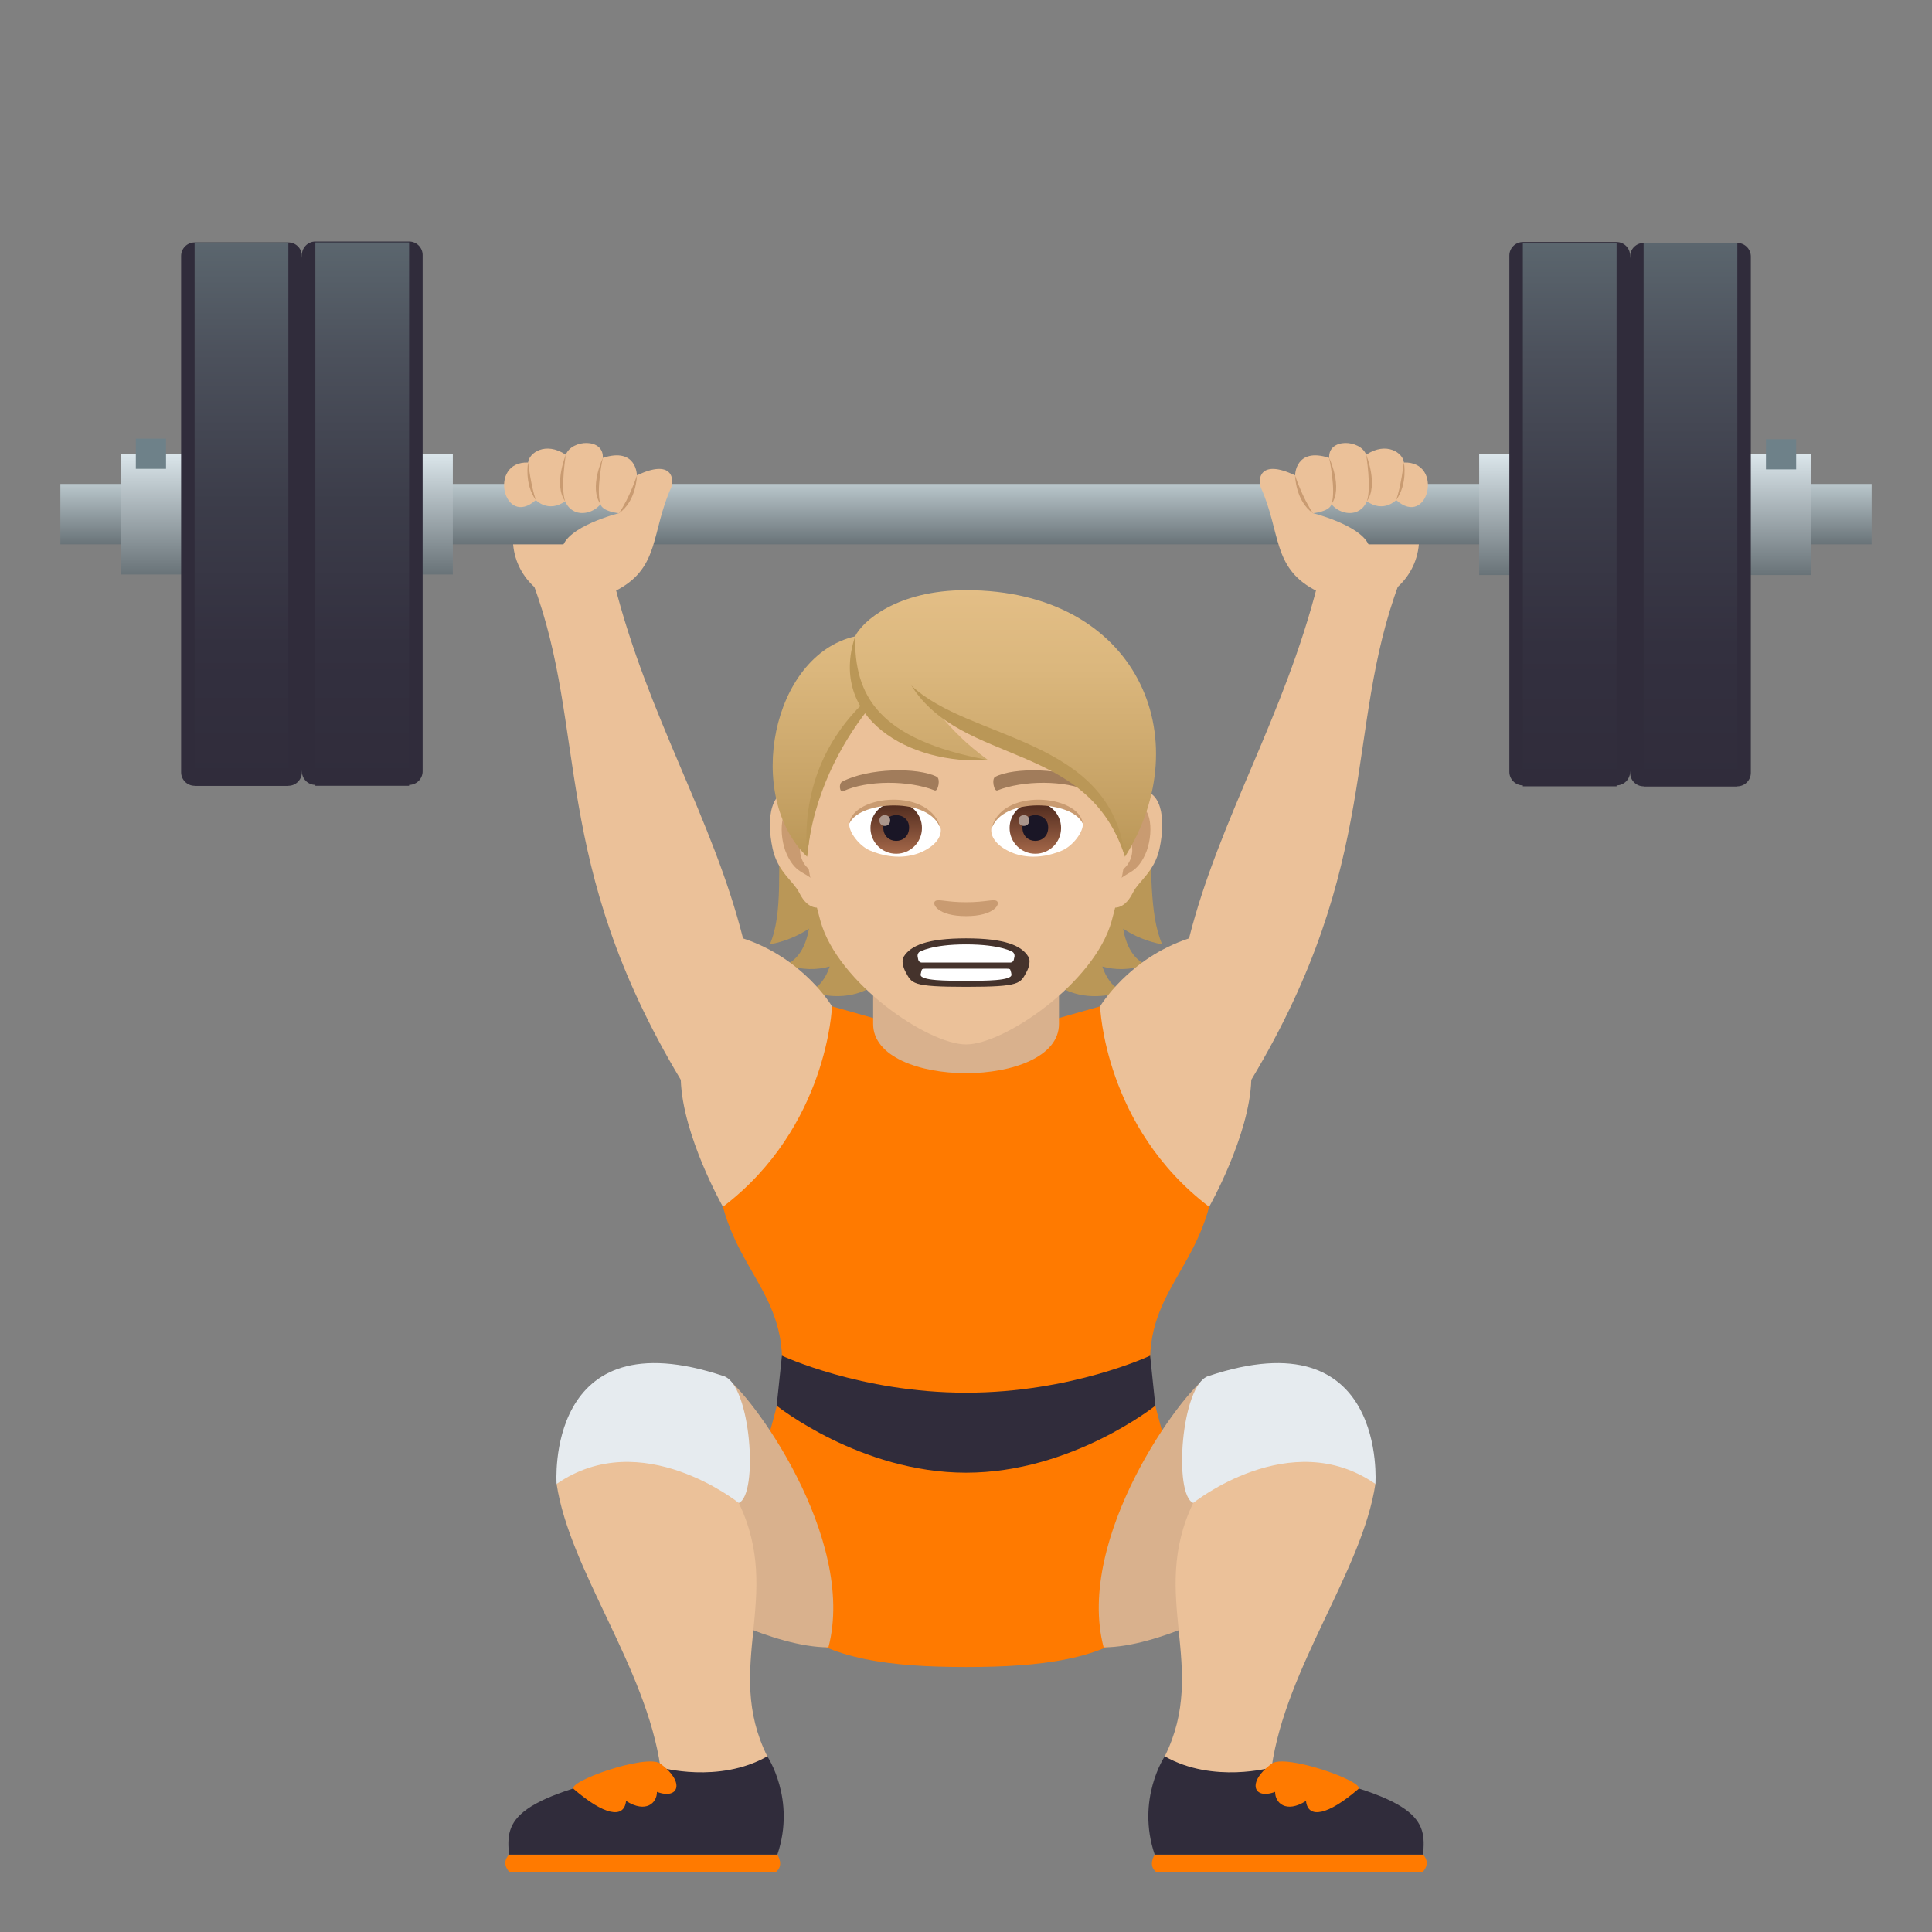 <?xml version="1.0" encoding="utf-8"?>
<!-- Generator: Adobe Illustrator 15.0.0, SVG Export Plug-In . SVG Version: 6.00 Build 0)  -->
<!DOCTYPE svg PUBLIC "-//W3C//DTD SVG 1.1//EN" "http://www.w3.org/Graphics/SVG/1.1/DTD/svg11.dtd">
<svg version="1.1" id="Layer_1" xmlns:x="http://ns.adobe.com/Extensibility/1.0/" xmlns:i="http://ns.adobe.com/AdobeIllustrator/10.0/" xmlns:graph="http://ns.adobe.com/Graphs/1.0/"
	 xmlns="http://www.w3.org/2000/svg" xmlns:xlink="http://www.w3.org/1999/xlink" xmlns:a="http://ns.adobe.com/AdobeSVGViewerExtensions/3.0/"
	 x="0px" y="0px" width="64px" height="64px" viewBox="0 0 64 64" enable-background="new 0 0 64 64" xml:space="preserve">
<rect x="0" y="0" width="64" height="64" fill="#808080" stroke="none"/>
<path fill="#BA9757" d="M37.205,30.764c0.369,0.244,0.797,0.426,1.295,0.52c-0.885-2.014,0.449-6.238-2.285-9.341
	c-3.855,0.115-4.389,12.56,0.984,10.904c-0.342-0.146-0.557-0.449-0.682-0.83c0.414,0.119,0.898,0.123,1.463-0.051
	C37.531,31.772,37.303,31.315,37.205,30.764z"/>
<path fill="#BA9757" d="M27.527,21.942c-2.734,3.104-1.141,7.327-2.025,9.341c0.498-0.094,0.926-0.276,1.297-0.52
	c-0.1,0.551-0.328,1.008-0.777,1.202c0.564,0.174,1.049,0.17,1.463,0.051c-0.125,0.381-0.34,0.684-0.682,0.83
	C32.176,34.502,31.383,22.058,27.527,21.942z"/>
<path fill="#FF7A00" d="M40.055,39.977l-3.611-6.641l-4.441,1.262l-4.441-1.262l-3.613,6.641c0.697,2.613,2.717,3.35,1.662,7.061
	c-2.043,7.193,1.459,8.184,6.393,8.184s8.434-0.99,6.391-8.184C37.338,43.326,39.357,42.59,40.055,39.977z"/>
<path fill="#302C3B" d="M38.1,44.908c0,0-2.598,1.227-6.098,1.227s-6.1-1.227-6.1-1.227l-0.174,1.658c0,0,2.773,2.219,6.273,2.219
	s6.271-2.219,6.271-2.219L38.1,44.908z"/>
<path fill="#EBC199" d="M36.443,33.336c0,0,0.938-1.591,2.945-2.251c1.006-3.978,3.156-7.35,4.268-11.763h2.691
	c-1.824,4.871-0.568,9.234-4.896,16.448c-0.057,1.844-1.396,4.207-1.396,4.207C36.576,37.332,36.443,33.336,36.443,33.336z"/>
<path fill="#EBC199" d="M27.561,33.336c0,0-0.939-1.591-2.947-2.251c-1.004-3.978-3.154-7.35-4.266-11.763h-2.691
	c1.824,4.871,0.566,9.234,4.895,16.448c0.057,1.844,1.396,4.207,1.396,4.207C27.426,37.332,27.561,33.336,27.561,33.336z"/>
<path fill="#EBC199" d="M47.01,17.806c0.033,2.475-3.883,3.42-4,0H47.01z"/>
<path fill="#EBC199" d="M16.99,17.806c-0.033,2.475,3.883,3.42,4,0H16.99z"/>
<path fill="#D9B18D" d="M23.039,53.121c0,0,2.574,1.449,4.404,1.449c0.951-3.629-2.602-8.473-3.463-8.982L23.039,53.121z"/>
<path fill="#EBC199" d="M25.418,58.182c0,0-0.277,1.475-3.539,0.369c-0.477-3.33-3.004-6.52-3.441-9.393
	c0,0,2.734-3.072,6.035,0.629C25.963,52.875,23.947,55.221,25.418,58.182z"/>
<path fill="#E6EBEF" d="M24.473,49.787c0,0-3.217-2.584-6.035-0.629c0,0-0.41-5.572,5.543-3.57
	C24.873,45.889,25.131,49.512,24.473,49.787z"/>
<path fill="#302C3B" d="M25.75,61.439c0.625-1.836-0.332-3.258-0.332-3.258c-1.605,0.914-3.539,0.369-3.539,0.369
	c-4.967,0.969-5.133,1.74-5.016,2.889H25.75z"/>
<path fill="#FF7A00" d="M25.68,62.029c0.322-0.223,0.07-0.59,0.07-0.59h-8.887c0,0-0.297,0.26,0.027,0.59H25.68z"/>
<path fill="#FF7A00" d="M21.873,58.42c-0.484-0.33-3.131,0.615-2.863,0.848c0.988,0.852,1.662,1.004,1.729,0.391
	c0.662,0.42,1.027,0.063,1.023-0.301C22.473,59.627,22.717,59.045,21.873,58.42z"/>
<path fill="#D9B18D" d="M40.961,53.121c0,0-2.574,1.449-4.402,1.449c-0.953-3.629,2.6-8.473,3.461-8.982L40.961,53.121z"/>
<path fill="#EBC199" d="M38.584,58.182c0,0,0.277,1.475,3.539,0.369c0.477-3.33,3.004-6.52,3.439-9.393c0,0-2.734-3.072-6.035,0.629
	C38.039,52.875,40.053,55.221,38.584,58.182z"/>
<path fill="#E6EBEF" d="M39.527,49.787c0,0,3.217-2.584,6.035-0.629c0,0,0.41-5.572-5.543-3.57
	C39.127,45.889,38.869,49.512,39.527,49.787z"/>
<path fill="#302C3B" d="M38.252,61.439c-0.625-1.836,0.332-3.258,0.332-3.258c1.605,0.914,3.539,0.369,3.539,0.369
	c4.967,0.969,5.133,1.74,5.016,2.889H38.252z"/>
<path fill="#FF7A00" d="M38.322,62.029c-0.322-0.223-0.07-0.59-0.07-0.59h8.887c0,0,0.297,0.26-0.027,0.59H38.322z"/>
<path fill="#FF7A00" d="M42.129,58.42c0.484-0.33,3.131,0.615,2.863,0.848c-0.988,0.852-1.662,1.004-1.729,0.391
	c-0.662,0.42-1.027,0.063-1.023-0.301C41.529,59.627,41.285,59.045,42.129,58.42z"/>
<linearGradient id="SVGID_1_" gradientUnits="userSpaceOnUse" x1="32.001" y1="18.032" x2="32.001" y2="16.032">
	<stop  offset="0" style="stop-color:#697378"/>
	<stop  offset="1" style="stop-color:#BAC7CC"/>
	<a:midPointStop  offset="0" style="stop-color:#697378"/>
	<a:midPointStop  offset="0.5" style="stop-color:#697378"/>
	<a:midPointStop  offset="1" style="stop-color:#BAC7CC"/>
</linearGradient>
<rect x="2" y="16.032" fill="url(#SVGID_1_)" width="60" height="2"/>
<path fill="#EBC199" d="M46.25,16.564c0,0-0.408,0.437-0.971,0.042c-0.258,0.582-0.924,0.423-1.172,0.093
	C44.045,16.952,43.496,17,43.496,17s1.758,0.438,1.881,1.173c0.27,1.614-1.367,1.621-1.865,1.348
	c-1.361-0.746-1.086-1.893-1.738-3.354c-0.121-0.273-0.059-0.989,1.127-0.419c0,0,0.006-0.946,1.131-0.579
	c-0.045-0.663,1.031-0.618,1.225-0.105c0.674-0.45,1.223-0.057,1.25,0.258C47.844,15.276,47.313,17.512,46.25,16.564z"/>
<path fill="#C99B71" d="M46.25,16.564c0.158-0.444,0.256-1.243,0.256-1.243S46.641,16.021,46.25,16.564z"/>
<path fill="#C99B71" d="M45.279,16.606c0.158-0.444-0.023-1.543-0.023-1.543S45.67,16.063,45.279,16.606z"/>
<path fill="#C99B71" d="M44.107,16.699c0.158-0.443-0.076-1.53-0.076-1.53S44.498,16.156,44.107,16.699z"/>
<path fill="#C99B71" d="M43.496,17c-0.58-0.394-0.596-1.252-0.596-1.252S43.141,16.486,43.496,17z"/>
<path fill="#EBC199" d="M17.75,16.564c0,0,0.408,0.437,0.971,0.042c0.258,0.582,0.924,0.423,1.172,0.093
	C19.955,16.952,20.504,17,20.504,17s-1.758,0.438-1.881,1.173c-0.27,1.614,1.367,1.621,1.865,1.348
	c1.361-0.746,1.086-1.893,1.738-3.354c0.121-0.273,0.059-0.989-1.127-0.419c0,0-0.006-0.946-1.131-0.579
	c0.045-0.663-1.031-0.618-1.225-0.105c-0.674-0.45-1.223-0.057-1.25,0.258C16.156,15.276,16.688,17.512,17.75,16.564z"/>
<path fill="#C99B71" d="M17.75,16.564c-0.158-0.444-0.256-1.243-0.256-1.243S17.359,16.021,17.75,16.564z"/>
<path fill="#C99B71" d="M18.721,16.606c-0.158-0.444,0.023-1.543,0.023-1.543S18.33,16.063,18.721,16.606z"/>
<path fill="#C99B71" d="M19.893,16.699c-0.158-0.443,0.076-1.53,0.076-1.53S19.502,16.156,19.893,16.699z"/>
<path fill="#C99B71" d="M20.504,17c0.58-0.394,0.596-1.252,0.596-1.252S20.859,16.486,20.504,17z"/>
<linearGradient id="SVGID_2_" gradientUnits="userSpaceOnUse" x1="9.5" y1="19.031" x2="9.5" y2="15.031">
	<stop  offset="0" style="stop-color:#697378"/>
	<stop  offset="1" style="stop-color:#DBE6EB"/>
	<a:midPointStop  offset="0" style="stop-color:#697378"/>
	<a:midPointStop  offset="0.5" style="stop-color:#697378"/>
	<a:midPointStop  offset="1" style="stop-color:#DBE6EB"/>
</linearGradient>
<rect x="4" y="15.031" fill="url(#SVGID_2_)" width="11" height="4"/>
<rect x="4.5" y="14.531" fill="#6E8189" width="1" height="1"/>
<path fill="#302C3B" d="M10,25.583c0,0.246-0.201,0.447-0.447,0.447H6.447C6.201,26.03,6,25.829,6,25.583V8.478
	C6,8.231,6.201,8.03,6.447,8.03h3.105C9.799,8.03,10,8.231,10,8.478C10.545,11.97,10.545,22.094,10,25.583z"/>
<path fill="#302C3B" d="M14,25.553C14,25.799,13.799,26,13.553,26h-3.105C10.201,26,10,25.799,10,25.553V8.447
	C10,8.201,10.201,8,10.447,8h3.105C13.799,8,14,8.201,14,8.447V25.553z"/>
<linearGradient id="SVGID_3_" gradientUnits="userSpaceOnUse" x1="8" y1="26.03" x2="8" y2="8.03">
	<stop  offset="0" style="stop-color:#302C3B"/>
	<stop  offset="0.258" style="stop-color:#33303F"/>
	<stop  offset="0.525" style="stop-color:#3C3D4A"/>
	<stop  offset="0.796" style="stop-color:#4C515C"/>
	<stop  offset="1" style="stop-color:#5B666E"/>
	<a:midPointStop  offset="0" style="stop-color:#302C3B"/>
	<a:midPointStop  offset="0.7" style="stop-color:#302C3B"/>
	<a:midPointStop  offset="1" style="stop-color:#5B666E"/>
</linearGradient>
<rect x="6.447" y="8.03" fill="url(#SVGID_3_)" width="3.105" height="18"/>
<linearGradient id="SVGID_4_" gradientUnits="userSpaceOnUse" x1="12" y1="26.03" x2="12" y2="8.03">
	<stop  offset="0" style="stop-color:#302C3B"/>
	<stop  offset="0.258" style="stop-color:#33303F"/>
	<stop  offset="0.525" style="stop-color:#3C3D4A"/>
	<stop  offset="0.796" style="stop-color:#4C515C"/>
	<stop  offset="1" style="stop-color:#5B666E"/>
	<a:midPointStop  offset="0" style="stop-color:#302C3B"/>
	<a:midPointStop  offset="0.7" style="stop-color:#302C3B"/>
	<a:midPointStop  offset="1" style="stop-color:#5B666E"/>
</linearGradient>
<rect x="10.447" y="8.03" fill="url(#SVGID_4_)" width="3.105" height="18"/>
<linearGradient id="SVGID_5_" gradientUnits="userSpaceOnUse" x1="-1954.892" y1="19.049" x2="-1954.892" y2="15.049" gradientTransform="matrix(-1 0 0 1 -1900.392 0)">
	<stop  offset="0" style="stop-color:#697378"/>
	<stop  offset="1" style="stop-color:#DBE6EB"/>
	<a:midPointStop  offset="0" style="stop-color:#697378"/>
	<a:midPointStop  offset="0.5" style="stop-color:#697378"/>
	<a:midPointStop  offset="1" style="stop-color:#DBE6EB"/>
</linearGradient>
<rect x="49" y="15.049" fill="url(#SVGID_5_)" width="11" height="4"/>
<rect x="58.5" y="14.549" fill="#6E8189" width="1" height="1"/>
<path fill="#302C3B" d="M54,25.601c0,0.246,0.201,0.447,0.447,0.447h3.105c0.246,0,0.447-0.201,0.447-0.447V8.495
	c0-0.246-0.201-0.447-0.447-0.447h-3.105C54.201,8.048,54,8.249,54,8.495C53.455,11.987,53.455,22.11,54,25.601z"/>
<path fill="#302C3B" d="M50,25.569c0,0.246,0.201,0.447,0.447,0.447h3.105c0.246,0,0.447-0.201,0.447-0.447V8.464
	c0-0.246-0.201-0.447-0.447-0.447h-3.105C50.201,8.017,50,8.218,50,8.464V25.569z"/>
<linearGradient id="SVGID_6_" gradientUnits="userSpaceOnUse" x1="-1956.392" y1="26.048" x2="-1956.392" y2="8.048" gradientTransform="matrix(-1 0 0 1 -1900.392 0)">
	<stop  offset="0" style="stop-color:#302C3B"/>
	<stop  offset="0.258" style="stop-color:#33303F"/>
	<stop  offset="0.525" style="stop-color:#3C3D4A"/>
	<stop  offset="0.796" style="stop-color:#4C515C"/>
	<stop  offset="1" style="stop-color:#5B666E"/>
	<a:midPointStop  offset="0" style="stop-color:#302C3B"/>
	<a:midPointStop  offset="0.7" style="stop-color:#302C3B"/>
	<a:midPointStop  offset="1" style="stop-color:#5B666E"/>
</linearGradient>
<rect x="54.447" y="8.048" fill="url(#SVGID_6_)" width="3.105" height="18"/>
<linearGradient id="SVGID_7_" gradientUnits="userSpaceOnUse" x1="-1952.392" y1="26.048" x2="-1952.392" y2="8.048" gradientTransform="matrix(-1 0 0 1 -1900.392 0)">
	<stop  offset="0" style="stop-color:#302C3B"/>
	<stop  offset="0.258" style="stop-color:#33303F"/>
	<stop  offset="0.525" style="stop-color:#3C3D4A"/>
	<stop  offset="0.796" style="stop-color:#4C515C"/>
	<stop  offset="1" style="stop-color:#5B666E"/>
	<a:midPointStop  offset="0" style="stop-color:#302C3B"/>
	<a:midPointStop  offset="0.7" style="stop-color:#302C3B"/>
	<a:midPointStop  offset="1" style="stop-color:#5B666E"/>
</linearGradient>
<rect x="50.447" y="8.048" fill="url(#SVGID_7_)" width="3.105" height="18"/>
<path fill="#D9B18D" d="M28.924,33.92c0,2.174,6.156,2.174,6.156,0c0-0.74,0-2.406,0-2.406h-6.156
	C28.924,31.514,28.924,33.18,28.924,33.92z"/>
<path id="Path_1102_" fill="#EBC199" d="M37.625,26.183c-0.871,0.105-1.5,3.016-0.951,3.783c0.076,0.107,0.525,0.278,0.857-0.399
	c0.184-0.375,0.715-0.688,0.881-1.463C38.623,27.112,38.492,26.077,37.625,26.183z"/>
<path id="Path_1101_" fill="#EBC199" d="M26.377,26.183c0.871,0.105,1.5,3.016,0.953,3.783c-0.076,0.107-0.527,0.278-0.857-0.399
	c-0.186-0.375-0.717-0.688-0.881-1.463C25.381,27.112,25.512,26.077,26.377,26.183z"/>
<path id="Path_1100_" fill="#C99B71" d="M37.602,26.74c-0.227,0.071-0.475,0.417-0.609,0.991c0.793-0.171,0.596,1.149-0.094,1.175
	c0.006,0.133,0.014,0.27,0.031,0.413c0.332-0.482,0.67-0.289,1.004-1.006C38.234,27.667,38.164,26.564,37.602,26.74z"/>
<path id="Path_1099_" fill="#C99B71" d="M27.012,27.729c-0.135-0.572-0.383-0.918-0.609-0.989c-0.563-0.176-0.635,0.927-0.334,1.573
	c0.334,0.717,0.672,0.523,1.006,1.006c0.016-0.145,0.025-0.281,0.031-0.414C26.422,28.873,26.227,27.569,27.012,27.729z"/>
<path fill="#EBC199" d="M32.002,20.588c-3.773,0-5.59,3.066-5.363,7.009c0.047,0.793,0.268,1.937,0.541,2.916
	c0.564,2.037,3.551,4.085,4.822,4.085c1.27,0,4.256-2.048,4.822-4.085c0.271-0.979,0.492-2.123,0.539-2.916
	C37.59,23.654,35.773,20.588,32.002,20.588z"/>
<path id="Path_1098_" fill="#A17C5B" d="M36.1,25.892c-0.863-0.455-2.514-0.479-3.129-0.16c-0.131,0.062-0.045,0.493,0.066,0.452
	c0.857-0.338,2.24-0.346,3.041,0.029C36.186,26.262,36.23,25.955,36.1,25.892z"/>
<path id="Path_1097_" fill="#A17C5B" d="M27.902,25.892c0.863-0.455,2.514-0.479,3.129-0.16c0.131,0.062,0.045,0.493-0.066,0.452
	c-0.857-0.338-2.238-0.346-3.041,0.029C27.816,26.262,27.773,25.955,27.902,25.892z"/>
<path id="Path_1096_" fill="#C99B71" d="M33.02,29.848c-0.107-0.075-0.361,0.04-1.018,0.04c-0.658,0-0.91-0.115-1.02-0.04
	c-0.127,0.091,0.078,0.5,1.02,0.5S33.148,29.938,33.02,29.848z"/>
<path id="Path_1095_" fill="#FFFFFF" d="M31.162,27.445c0.031,0.25-0.137,0.545-0.607,0.767c-0.297,0.141-0.918,0.307-1.732-0.036
	c-0.365-0.153-0.721-0.633-0.689-0.897C28.576,26.447,30.748,26.326,31.162,27.445z"/>
<linearGradient id="Oval_1_" gradientUnits="userSpaceOnUse" x1="-423.904" y1="477.96" x2="-423.904" y2="478.22" gradientTransform="matrix(6.57 0 0 -6.57 2814.78 3168.528)">
	<stop  offset="0" style="stop-color:#A6694A"/>
	<stop  offset="1" style="stop-color:#4F2A1E"/>
	<a:midPointStop  offset="0" style="stop-color:#A6694A"/>
	<a:midPointStop  offset="0.5" style="stop-color:#A6694A"/>
	<a:midPointStop  offset="1" style="stop-color:#4F2A1E"/>
</linearGradient>
<circle id="Oval_92_" fill="url(#Oval_1_)" cx="29.688" cy="27.429" r="0.853"/>
<path id="Path_1094_" fill="#1A1626" d="M29.26,27.413c0,0.59,0.855,0.59,0.855,0C30.115,26.866,29.26,26.866,29.26,27.413z"/>
<path id="Path_1093_" fill="#AB968C" d="M29.131,27.175c0,0.247,0.357,0.247,0.357,0C29.488,26.945,29.131,26.945,29.131,27.175z"/>
<path id="Path_1092_" fill="#C99B71" d="M31.166,27.479c-0.346-1.112-2.711-0.948-3.033-0.2
	C28.252,26.32,30.871,26.068,31.166,27.479z"/>
<path id="Path_1091_" fill="#FFFFFF" d="M32.84,27.445c-0.031,0.25,0.139,0.545,0.607,0.767c0.299,0.141,0.918,0.307,1.732-0.036
	c0.365-0.153,0.721-0.633,0.689-0.897C35.428,26.447,33.254,26.326,32.84,27.445z"/>
<linearGradient id="Oval_2_" gradientUnits="userSpaceOnUse" x1="-425.902" y1="477.96" x2="-425.902" y2="478.22" gradientTransform="matrix(6.57 0 0 -6.57 2832.511 3168.528)">
	<stop  offset="0" style="stop-color:#A6694A"/>
	<stop  offset="1" style="stop-color:#4F2A1E"/>
	<a:midPointStop  offset="0" style="stop-color:#A6694A"/>
	<a:midPointStop  offset="0.5" style="stop-color:#A6694A"/>
	<a:midPointStop  offset="1" style="stop-color:#4F2A1E"/>
</linearGradient>
<circle id="Oval_91_" fill="url(#Oval_2_)" cx="34.297" cy="27.429" r="0.853"/>
<path id="Path_1090_" fill="#1A1626" d="M33.869,27.413c0,0.59,0.854,0.59,0.854,0C34.723,26.866,33.869,26.866,33.869,27.413z"/>
<path id="Path_1089_" fill="#AB968C" d="M33.74,27.175c0,0.247,0.357,0.247,0.357,0C34.098,26.945,33.74,26.945,33.74,27.175z"/>
<path id="Path_1088_" fill="#C99B71" d="M32.838,27.479c0.346-1.112,2.707-0.952,3.031-0.2C35.75,26.32,33.133,26.068,32.838,27.479
	z"/>
<linearGradient id="SVGID_8_" gradientUnits="userSpaceOnUse" x1="31.946" y1="28.38" x2="31.946" y2="19.55">
	<stop  offset="0" style="stop-color:#BA9757"/>
	<stop  offset="0.227" style="stop-color:#C6A265"/>
	<stop  offset="0.705" style="stop-color:#DBB77D"/>
	<stop  offset="1" style="stop-color:#E3BE86"/>
	<a:midPointStop  offset="0" style="stop-color:#BA9757"/>
	<a:midPointStop  offset="0.4" style="stop-color:#BA9757"/>
	<a:midPointStop  offset="1" style="stop-color:#E3BE86"/>
</linearGradient>
<path fill="url(#SVGID_8_)" d="M32.002,19.55c-2.295,0-3.441,1.038-3.676,1.53c-2.773,0.633-3.666,5.307-1.59,7.3
	c0.258-2.124,0.508-3.489,1.922-4.927c0.824,1.104,2.539,1.725,4.074,1.725c-0.727-0.526-1.223-1.043-1.611-1.524
	c2.563,1.174,5.434,1.926,6.145,4.727C39.732,24.461,37.684,19.55,32.002,19.55z"/>
<path fill="#45332C" d="M34.061,31.686c-0.225-0.361-0.771-0.602-2.059-0.602s-1.834,0.24-2.061,0.602
	c-0.121,0.191,0.053,0.502,0.053,0.502c0.215,0.391,0.184,0.502,2.008,0.502c1.82,0,1.793-0.111,2.008-0.502
	C34.01,32.188,34.184,31.877,34.061,31.686z"/>
<path fill="#FFFFFF" d="M33.607,31.684c0.01-0.055-0.02-0.123-0.063-0.15c0,0-0.391-0.25-1.543-0.25c-1.15,0-1.543,0.25-1.543,0.25
	c-0.045,0.027-0.072,0.096-0.061,0.15l0.02,0.104c0.01,0.055,0.059,0.098,0.111,0.098h2.945c0.051,0,0.102-0.043,0.111-0.098
	L33.607,31.684z"/>
<path fill="#FFFFFF" d="M32.002,32.491c0.631,0,1.529,0,1.504-0.209c-0.002-0.037-0.014-0.08-0.029-0.127
	c-0.012-0.053-0.025-0.066-0.135-0.066c-0.236,0-2.498,0-2.682,0c-0.107,0-0.121,0.014-0.135,0.066
	c-0.012,0.047-0.023,0.09-0.029,0.127C30.473,32.491,31.371,32.491,32.002,32.491z"/>
<path fill="#BA9757" d="M28.328,21.079c-0.035,1.956,0.754,3.42,4.404,4.098C30.115,25.354,27.432,23.772,28.328,21.079z"/>
<path fill="#BA9757" d="M28.557,23.328c-0.953,0.938-2.023,2.566-1.82,5.052c0.189-2.055,1.133-3.745,1.988-4.841
	C28.664,23.474,28.607,23.402,28.557,23.328z"/>
<path fill="#BA9757" d="M30.189,22.708c1.914,1.826,6.617,1.708,7.076,5.672C36.039,24.524,31.881,25.39,30.189,22.708z"/>
</svg>
